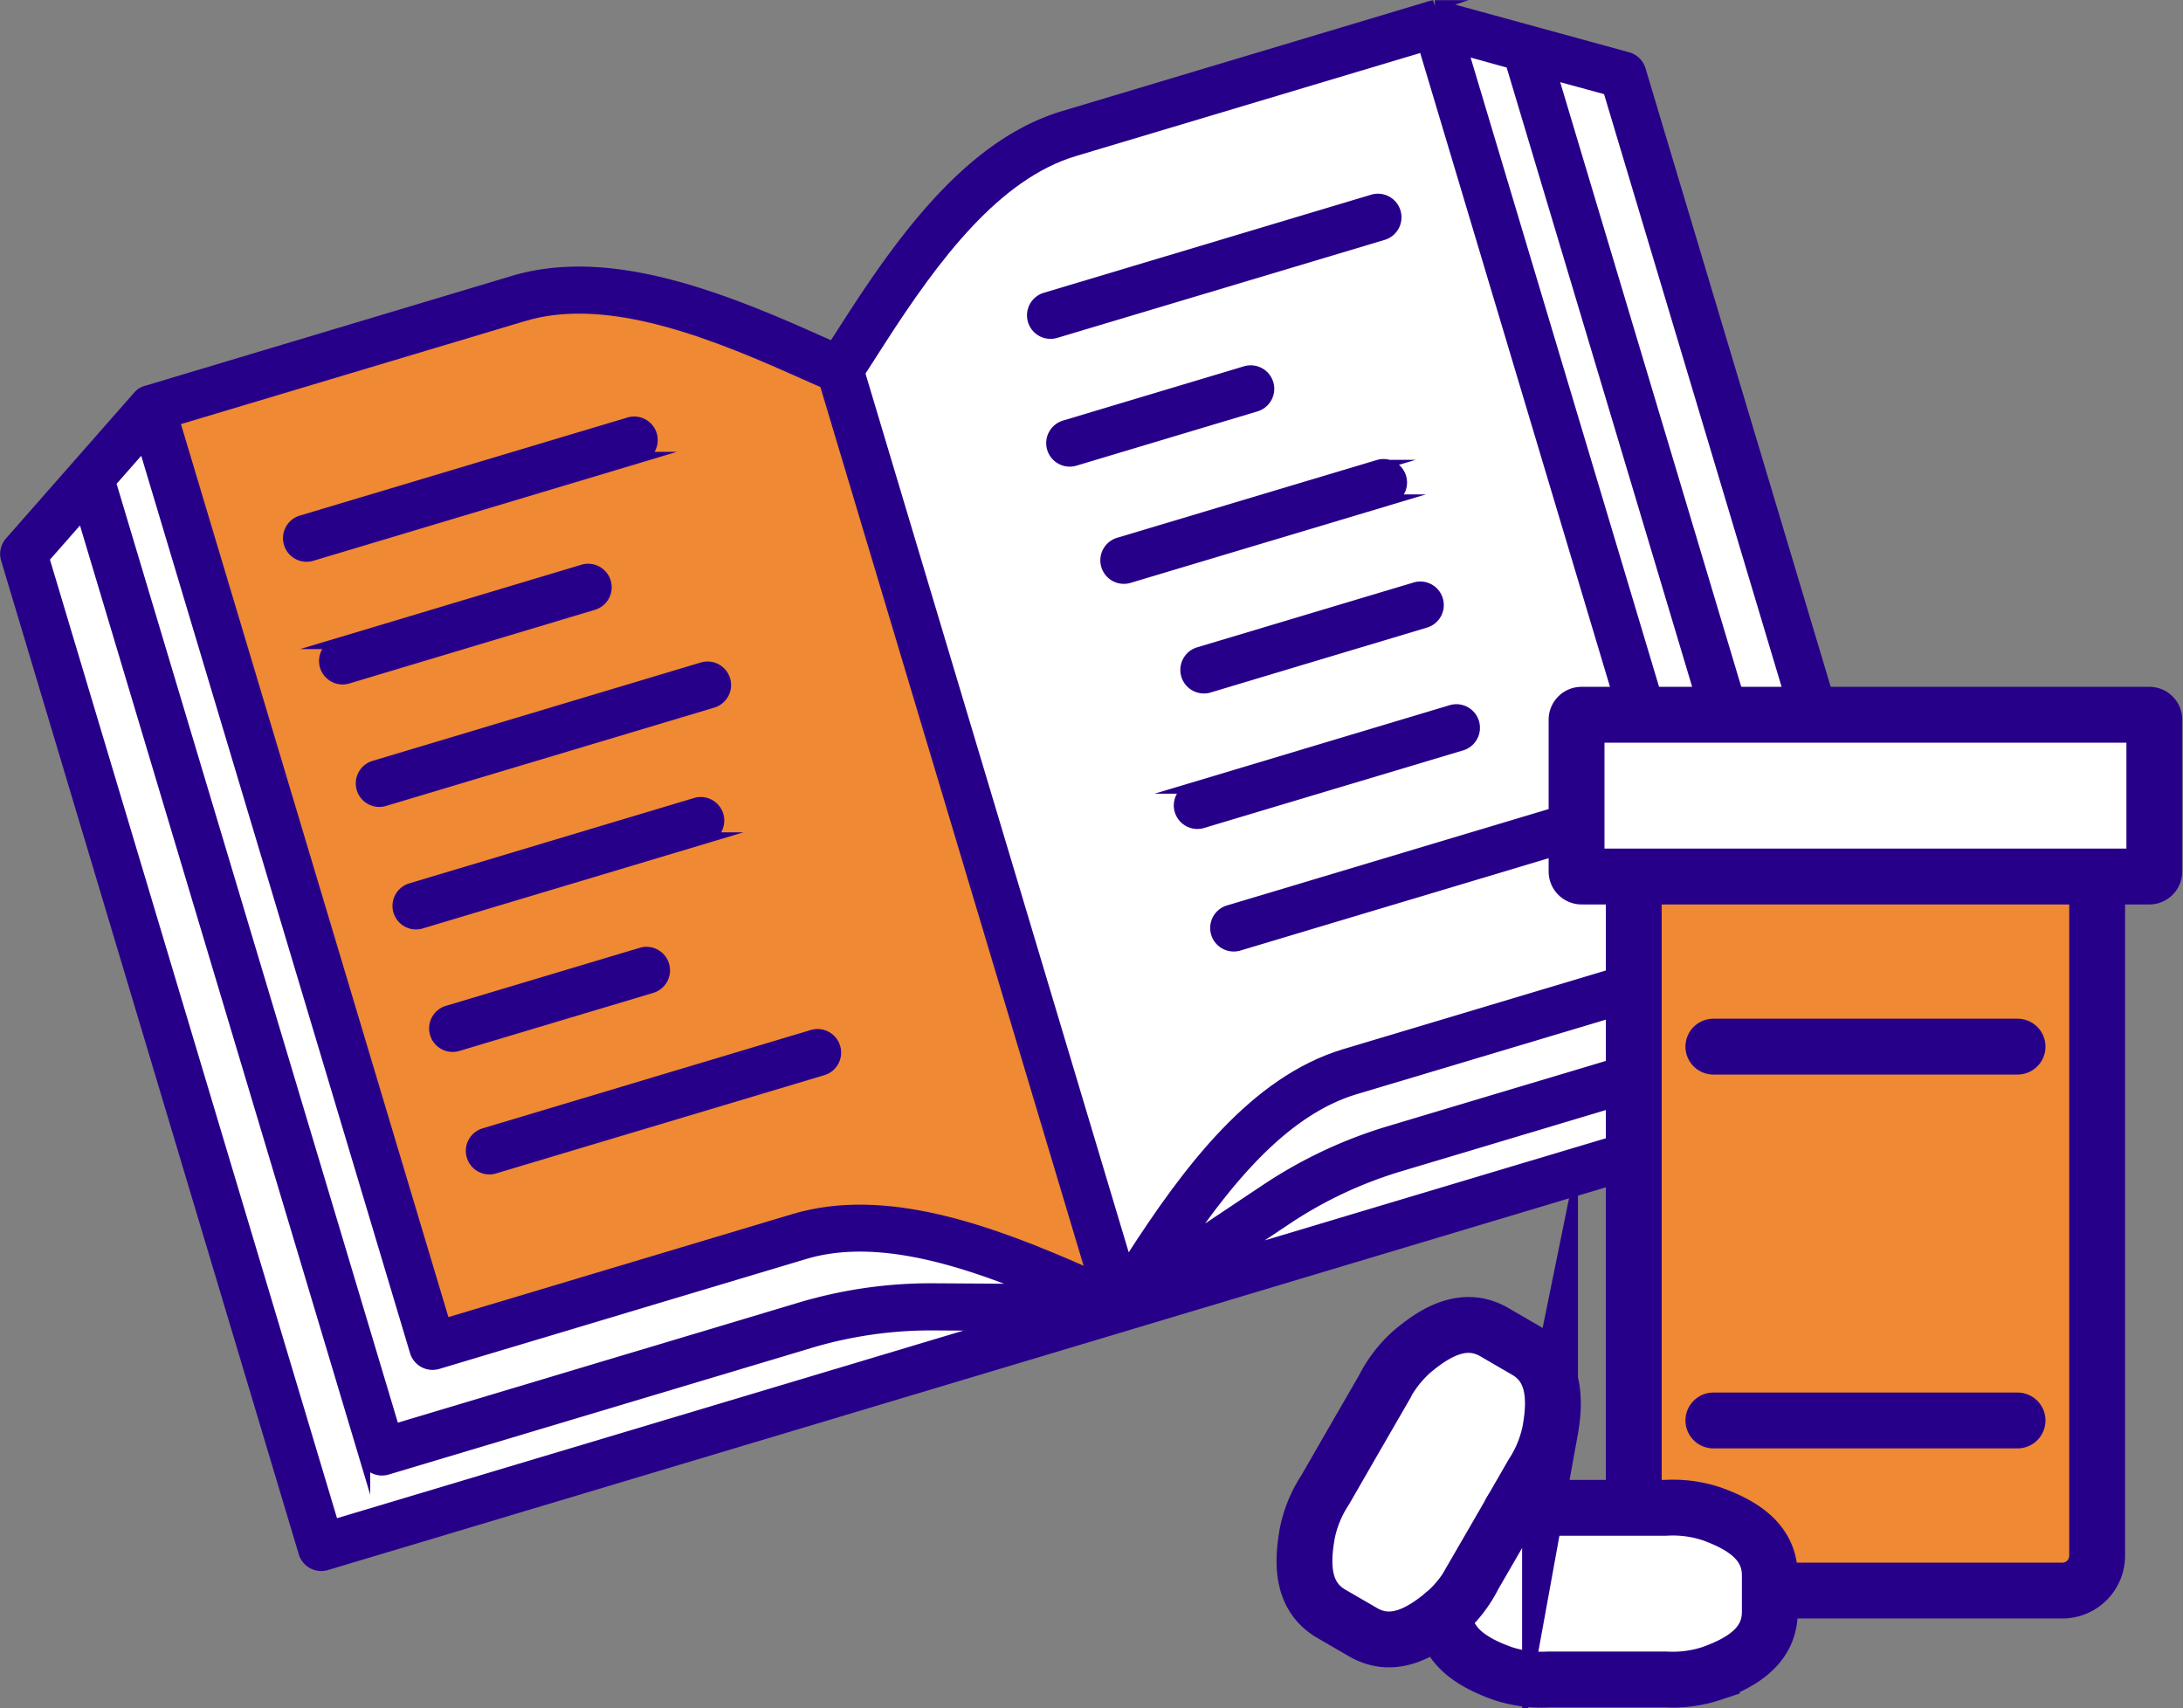 <svg id="Group_2373" data-name="Group 2373" xmlns="http://www.w3.org/2000/svg" xmlns:xlink="http://www.w3.org/1999/xlink" width="199" height="155.708" viewBox="0 0 199 155.708">
  <rect x="0" y="0" width="199" height="155.708" fill="#808080" stroke="none"/>
  <defs>
    <clipPath id="clip-path">
      <rect id="Rectangle_1181" data-name="Rectangle 1181" width="199" height="155.708" fill="none"/>
    </clipPath>
    <clipPath id="clip-path-2">
      <rect id="Rectangle_1178" data-name="Rectangle 1178" width="176.198" height="142.201" fill="none"/>
    </clipPath>
    <clipPath id="clip-path-4">
      <rect id="Rectangle_1180" data-name="Rectangle 1180" width="77.471" height="87.936" fill="none"/>
    </clipPath>
  </defs>
  <g id="Group_2372" data-name="Group 2372" clip-path="url(#clip-path)">
    <g id="Group_2367" data-name="Group 2367" transform="translate(0.514 0.514)">
      <g id="Group_2366" data-name="Group 2366" clip-path="url(#clip-path-2)">
        <g id="Group_2365" data-name="Group 2365">
          <g id="Group_2364" data-name="Group 2364" clip-path="url(#clip-path-2)">
            <path id="Path_12582" data-name="Path 12582" d="M176.628,96.918a1.647,1.647,0,0,1-1.1,2.049L102.635,120.8,29.746,142.631a1.646,1.646,0,0,1-2.049-1.1L.568,50.954a1.642,1.642,0,0,1,.346-1.562l11.605-13.2a1.374,1.374,0,0,1,.159-.169l.037-.037c.019-.02.047-.038.066-.057s.065-.046.094-.075a.032.032,0,0,0,.019-.009,1.729,1.729,0,0,1,.5-.224l33.377-10c8.183-2.45,17.629.907,26.625,4.891l2.525,1.123,1.5-2.329c5.321-8.276,11.372-16.273,19.554-18.723L130.411.566c.018,0,.037-.009.056-.009a.276.276,0,0,1,.084-.019c.028-.01.047-.01.075-.02s.056-.009.084-.009A.18.18,0,0,0,130.784.5h.178c.019,0,.038.009.057.009.046,0,.094.009.131.009l.009.009a1.094,1.094,0,0,1,.244.057l16.954,4.648a1.656,1.656,0,0,1,1.15,1.112Zm-3.62-.626-26.4-88.133-5.133-1.4L167.21,92.692a1.646,1.646,0,0,1-1.1,2.048l-38.558,11.55a38.461,38.461,0,0,0-10.249,4.817l-5.079,3.385Zm-9.417-4.228L137.845,6.111a1.747,1.747,0,0,1-.066-.365l-4.47-1.235,24.765,82.681a1.646,1.646,0,0,1-1.1,2.048L123.537,99.247c-6.182,1.853-11.185,7.65-15.636,14.168l7.575-5.05a41.913,41.913,0,0,1,11.128-5.227Zm-9.146-5.508L129.784,4.194,97.922,13.733c-7.164,2.152-12.757,9.6-17.732,17.348l-1.852,2.881,24.371,81.371.328-.514c5.311-8.267,11.363-16.264,19.554-18.723ZM99.558,116.268,75.187,34.906l-3.124-1.385c-8.407-3.74-17.179-6.892-24.342-4.751L15.858,38.31l24.671,82.362,31.853-9.539c8.192-2.45,17.647.9,26.634,4.891Zm-14.486,1.206,9.108.057c-7.3-3-14.673-5.1-20.854-3.246L39.893,124.3a1.646,1.646,0,0,1-2.048-1.1L13.081,40.526l-3.059,3.479a1.275,1.275,0,0,1,.15.346L35.918,130.3,72.9,119.223a41.549,41.549,0,0,1,12.168-1.749M30.372,139,91.16,120.8l-6.107-.038a38.519,38.519,0,0,0-11.2,1.609l-38.567,11.55a1.647,1.647,0,0,1-2.049-1.1L7.5,46.877l-3.516,4Z" transform="translate(-0.5 -0.5)" fill="#270089"/>
            <path id="Path_12583" data-name="Path 12583" d="M143.555,7.988l26.4,88.133-60.787,18.2,5.078-3.385a38.468,38.468,0,0,1,10.25-4.817l38.558-11.55a1.645,1.645,0,0,0,1.1-2.048L138.421,6.586Z" transform="translate(2.554 -0.329)" fill="#fff"/>
            <path id="Path_12584" data-name="Path 12584" d="M134.909,6l25.746,85.953-36.987,11.074a41.913,41.913,0,0,0-11.128,5.227l-7.575,5.05c4.451-6.518,9.454-12.316,15.636-14.168l33.433-10.006a1.644,1.644,0,0,0,1.1-2.048L130.373,4.4l4.47,1.234a1.683,1.683,0,0,0,.066.365" transform="translate(2.435 -0.39)" fill="#fff"/>
            <path id="Path_12585" data-name="Path 12585" d="M127.657,4.093l24.661,82.363-31.854,9.539c-8.192,2.459-14.242,10.456-19.554,18.723l-.327.514L76.212,33.861l1.852-2.881c4.975-7.744,10.567-15.2,17.731-17.348Zm13.046,73a1.645,1.645,0,0,0-.945-3.151L109.85,82.9a1.645,1.645,0,0,0,.945,3.151Zm-9.577-9.3a1.649,1.649,0,0,0-.944-3.16l-23.67,7.1a1.645,1.645,0,1,0,.944,3.151Zm-3.348-11.175a1.645,1.645,0,1,0-.945-3.151l-19.7,5.9a1.649,1.649,0,0,0,.945,3.16ZM124.43,45.457a1.645,1.645,0,1,0-.944-3.151l-23.67,7.089a1.645,1.645,0,1,0,.944,3.151Zm-.458-24.193a1.65,1.65,0,0,0-.945-3.161l-29.9,8.96a1.645,1.645,0,1,0,.945,3.151ZM112.366,36.9a1.645,1.645,0,0,0-.945-3.151L94.924,38.7a1.645,1.645,0,1,0,.945,3.151Z" transform="translate(1.627 -0.399)" fill="#fff"/>
            <path id="Path_12586" data-name="Path 12586" d="M140.918,73.139a1.652,1.652,0,0,1-1.1,2.048l-29.907,8.959a1.645,1.645,0,1,1-.945-3.151l29.907-8.959a1.645,1.645,0,0,1,2.048,1.1" transform="translate(2.515 1.508)" fill="#270089"/>
            <path id="Path_12587" data-name="Path 12587" d="M131.433,64.1a1.646,1.646,0,0,1-1.1,2.049l-23.67,7.088a1.644,1.644,0,1,1-.945-3.15l23.67-7.1a1.65,1.65,0,0,1,2.048,1.111" transform="translate(2.424 1.254)" fill="#270089"/>
            <path id="Path_12588" data-name="Path 12588" d="M128.069,53.227a1.637,1.637,0,0,1-1.1,2.048l-19.7,5.911a1.65,1.65,0,0,1-.945-3.161l19.7-5.9a1.645,1.645,0,0,1,2.048,1.1" transform="translate(2.44 0.949)" fill="#270089"/>
            <path id="Path_12589" data-name="Path 12589" d="M124.93,42.366a1.652,1.652,0,0,1-1.112,2.048L100.148,51.5a1.645,1.645,0,0,1-.945-3.151l23.669-7.089a1.652,1.652,0,0,1,2.058,1.1" transform="translate(2.241 0.643)" fill="#270089"/>
            <path id="Path_12590" data-name="Path 12590" d="M124.645,18.834a1.645,1.645,0,0,1-1.1,2.048l-29.9,8.95a1.645,1.645,0,0,1-.945-3.151l29.9-8.959a1.65,1.65,0,0,1,2.048,1.112" transform="translate(2.058 -0.018)" fill="#270089"/>
            <path id="Path_12591" data-name="Path 12591" d="M112.99,34.043a1.63,1.63,0,0,1-1.1,2.048l-16.5,4.947a1.645,1.645,0,1,1-.945-3.151l16.5-4.947a1.637,1.637,0,0,1,2.048,1.1" transform="translate(2.107 0.41)" fill="#270089"/>
            <path id="Path_12592" data-name="Path 12592" d="M74.768,34.153l24.371,81.362-.543-.243c-8.987-3.994-18.442-7.342-26.634-4.892l-31.853,9.539L15.439,37.557,47.3,28.018c7.164-2.142,15.936,1.01,24.343,4.751Zm-.2,62.611a1.65,1.65,0,0,0-.945-3.161l-29.9,8.96a1.645,1.645,0,1,0,.945,3.151ZM64.536,63.256a1.645,1.645,0,0,0-.944-3.152l-29.9,8.96a1.645,1.645,0,1,0,.944,3.151ZM63.919,75.61a1.645,1.645,0,0,0-.945-3.151L37.041,80.23a1.645,1.645,0,1,0,.945,3.151ZM58.972,89.264a1.645,1.645,0,1,0-.945-3.152L40.38,91.4a1.645,1.645,0,1,0,.945,3.151Zm-1.123-48.34a1.645,1.645,0,1,0-.944-3.152l-29.9,8.95a1.65,1.65,0,0,0,.944,3.161ZM53.632,54.353a1.645,1.645,0,0,0-.945-3.151L30.345,57.9a1.645,1.645,0,1,0,.945,3.151Z" transform="translate(-0.08 0.254)" fill="#ef8933"/>
            <path id="Path_12593" data-name="Path 12593" d="M93.92,116.437l-9.109-.057a41.542,41.542,0,0,0-12.167,1.749L35.659,129.2,9.913,43.258a1.336,1.336,0,0,0-.151-.345l3.059-3.479L37.584,122.1a1.646,1.646,0,0,0,2.048,1.1l33.433-10.016c6.182-1.853,13.551.243,20.855,3.245" transform="translate(-0.24 0.594)" fill="#fff"/>
            <path id="Path_12594" data-name="Path 12594" d="M91.065,119.537l-60.787,18.2L3.886,49.612l3.516-4,25.736,85.945a1.645,1.645,0,0,0,2.048,1.1l38.568-11.55a38.483,38.483,0,0,1,11.2-1.608Z" transform="translate(-0.405 0.768)" fill="#fff"/>
            <path id="Path_12595" data-name="Path 12595" d="M74.933,92.906a1.645,1.645,0,0,1-1.1,2.048l-29.9,8.95a1.645,1.645,0,1,1-.945-3.151l29.9-8.959a1.65,1.65,0,0,1,2.048,1.112" transform="translate(0.661 2.063)" fill="#270089"/>
            <path id="Path_12596" data-name="Path 12596" d="M65.173,60.313a1.644,1.644,0,0,1-1.1,2.048l-29.9,8.959a1.644,1.644,0,1,1-.945-3.15l29.9-8.96a1.646,1.646,0,0,1,2.048,1.1" transform="translate(0.387 1.148)" fill="#270089"/>
            <path id="Path_12597" data-name="Path 12597" d="M64.464,72.33a1.645,1.645,0,0,1-1.1,2.048L37.427,82.149A1.645,1.645,0,1,1,36.483,79l25.933-7.771a1.645,1.645,0,0,1,2.048,1.1" transform="translate(0.478 1.485)" fill="#270089"/>
            <path id="Path_12598" data-name="Path 12598" d="M59.436,85.61a1.65,1.65,0,0,1-1.112,2.048L40.676,92.942a1.645,1.645,0,0,1-.945-3.152l17.647-5.283a1.651,1.651,0,0,1,2.057,1.1" transform="translate(0.569 1.859)" fill="#270089"/>
            <path id="Path_12599" data-name="Path 12599" d="M58.669,38.591a1.645,1.645,0,0,1-1.1,2.048L27.668,49.6a1.649,1.649,0,0,1-.945-3.16l29.9-8.95a1.645,1.645,0,0,1,2.048,1.1" transform="translate(0.204 0.537)" fill="#270089"/>
            <path id="Path_12600" data-name="Path 12600" d="M54.36,51.654a1.645,1.645,0,0,1-1.1,2.048L30.914,60.4a1.645,1.645,0,1,1-.944-3.151l22.342-6.7a1.645,1.645,0,0,1,2.048,1.1" transform="translate(0.295 0.904)" fill="#270089"/>
          </g>
        </g>
      </g>
    </g>
    <path id="Path_12601" data-name="Path 12601" d="M27.668,49.6l29.9-8.959a1.645,1.645,0,0,0-.945-3.152l-29.9,8.95a1.65,1.65,0,0,0,.945,3.161Z" transform="translate(0.718 1.051)" fill="none" stroke="#270089" stroke-miterlimit="10" stroke-width="1"/>
    <path id="Path_12602" data-name="Path 12602" d="M30.915,60.4l22.342-6.7a1.645,1.645,0,1,0-.945-3.151l-22.342,6.7a1.645,1.645,0,1,0,.945,3.151Z" transform="translate(0.809 1.418)" fill="none" stroke="#270089" stroke-miterlimit="10" stroke-width="1"/>
    <path id="Path_12603" data-name="Path 12603" d="M34.171,71.321l29.9-8.959a1.645,1.645,0,0,0-.945-3.152l-29.9,8.96a1.645,1.645,0,1,0,.945,3.151Z" transform="translate(0.901 1.662)" fill="none" stroke="#270089" stroke-miterlimit="10" stroke-width="1"/>
    <path id="Path_12604" data-name="Path 12604" d="M37.428,82.149l25.933-7.771a1.645,1.645,0,1,0-.945-3.152L36.483,79a1.645,1.645,0,1,0,.945,3.151Z" transform="translate(0.992 1.999)" fill="none" stroke="#270089" stroke-miterlimit="10" stroke-width="1"/>
    <path id="Path_12605" data-name="Path 12605" d="M40.675,92.942l17.647-5.283a1.645,1.645,0,1,0-.945-3.152L39.73,89.791a1.645,1.645,0,1,0,.945,3.151Z" transform="translate(1.083 2.373)" fill="none" stroke="#270089" stroke-miterlimit="10" stroke-width="1"/>
    <path id="Path_12606" data-name="Path 12606" d="M74.933,92.906a1.65,1.65,0,0,0-2.048-1.112l-29.9,8.959a1.645,1.645,0,1,0,.945,3.151l29.9-8.95A1.645,1.645,0,0,0,74.933,92.906Z" transform="translate(1.175 2.577)" fill="none" stroke="#270089" stroke-miterlimit="10" stroke-width="1"/>
    <path id="Path_12607" data-name="Path 12607" d="M148.357,5.232,131.4.584a1.019,1.019,0,0,0-.243-.056l-.009-.01c-.038,0-.084-.009-.132-.009-.018,0-.037-.009-.055-.009h-.178a.183.183,0,0,1-.075.009c-.028,0-.056.009-.084.009s-.046.01-.074.02a.27.27,0,0,0-.084.019c-.018,0-.038.009-.057.009L96.978,10.582C88.794,13.032,82.744,21.028,77.422,29.3l-1.5,2.329L73.4,30.51c-9-3.984-18.442-7.341-26.625-4.891l-33.377,10a1.735,1.735,0,0,0-.506.224.032.032,0,0,1-.019.009c-.028.029-.065.047-.094.075s-.046.038-.065.057l-.038.037a1.366,1.366,0,0,0-.158.169L.914,49.392a1.642,1.642,0,0,0-.345,1.562L27.7,141.528a1.645,1.645,0,0,0,2.048,1.1L102.636,120.8l72.889-21.837a1.645,1.645,0,0,0,1.1-2.048L149.508,6.345A1.66,1.66,0,0,0,148.357,5.232Z" transform="translate(0.014 0.014)" fill="none" stroke="#270089" stroke-miterlimit="10" stroke-width="1"/>
    <path id="Path_12608" data-name="Path 12608" d="M154.034,89.131a1.643,1.643,0,0,0,1.1-2.047L130.373,4.4l4.47,1.236a1.686,1.686,0,0,0,.066.364l25.746,85.954-36.987,11.073a41.882,41.882,0,0,0-11.128,5.227l-7.576,5.05c4.452-6.518,9.455-12.317,15.637-14.167Z" transform="translate(2.949 0.124)" fill="none" stroke="#270089" stroke-miterlimit="10" stroke-width="1"/>
    <path id="Path_12609" data-name="Path 12609" d="M78.063,30.98c4.975-7.744,10.568-15.2,17.732-17.348l31.862-9.539,24.661,82.363-31.853,9.539c-8.193,2.459-14.243,10.455-19.555,18.723l-.327.514L76.211,33.861Z" transform="translate(2.142 0.115)" fill="none" stroke="#270089" stroke-miterlimit="10" stroke-width="1"/>
    <path id="Path_12610" data-name="Path 12610" d="M15.439,37.557,47.3,28.018c7.164-2.142,15.936,1.01,24.343,4.751l3.123,1.384,24.371,81.362-.542-.243c-8.988-3.994-18.442-7.342-26.635-4.892l-31.853,9.539Z" transform="translate(0.434 0.768)" fill="none" stroke="#270089" stroke-miterlimit="10" stroke-width="1"/>
    <path id="Path_12611" data-name="Path 12611" d="M12.821,39.433,37.584,122.1a1.645,1.645,0,0,0,2.048,1.1l33.434-10.016c6.181-1.852,13.55.243,20.854,3.245l-9.108-.056a41.515,41.515,0,0,0-12.168,1.749L35.658,129.2,9.912,43.258a1.268,1.268,0,0,0-.15-.345Z" transform="translate(0.274 1.108)" fill="none" stroke="#270089" stroke-miterlimit="10" stroke-width="1"/>
    <path id="Path_12612" data-name="Path 12612" d="M30.277,137.735,3.886,49.611l3.516-4,25.736,85.944a1.647,1.647,0,0,0,2.049,1.1l38.567-11.55a38.519,38.519,0,0,1,11.2-1.609l6.107.038Z" transform="translate(0.109 1.282)" fill="none" stroke="#270089" stroke-miterlimit="10" stroke-width="1"/>
    <path id="Path_12613" data-name="Path 12613" d="M169.955,96.121l-60.787,18.2,5.078-3.385a38.468,38.468,0,0,1,10.25-4.817l38.558-11.55a1.645,1.645,0,0,0,1.1-2.048L138.421,6.586l5.134,1.4Z" transform="translate(3.068 0.185)" fill="none" stroke="#270089" stroke-miterlimit="10" stroke-width="1"/>
    <path id="Path_12614" data-name="Path 12614" d="M93.643,29.832l29.9-8.95a1.65,1.65,0,0,0-.945-3.161l-29.9,8.96a1.645,1.645,0,0,0,.945,3.151Z" transform="translate(2.572 0.496)" fill="none" stroke="#270089" stroke-miterlimit="10" stroke-width="1"/>
    <path id="Path_12615" data-name="Path 12615" d="M95.39,41.038l16.5-4.947a1.645,1.645,0,0,0-.945-3.151l-16.5,4.947a1.645,1.645,0,1,0,.945,3.151Z" transform="translate(2.621 0.924)" fill="none" stroke="#270089" stroke-miterlimit="10" stroke-width="1"/>
    <path id="Path_12616" data-name="Path 12616" d="M122.872,41.263,99.2,48.352a1.645,1.645,0,0,0,.945,3.151l23.67-7.089a1.645,1.645,0,1,0-.945-3.151Z" transform="translate(2.755 1.157)" fill="none" stroke="#270089" stroke-miterlimit="10" stroke-width="1"/>
    <path id="Path_12617" data-name="Path 12617" d="M126.021,52.124l-19.7,5.9a1.649,1.649,0,0,0,.945,3.16l19.7-5.911a1.645,1.645,0,1,0-.945-3.151Z" transform="translate(2.954 1.463)" fill="none" stroke="#270089" stroke-miterlimit="10" stroke-width="1"/>
    <path id="Path_12618" data-name="Path 12618" d="M106.66,73.235l23.67-7.089a1.65,1.65,0,0,0-.945-3.161l-23.67,7.1a1.645,1.645,0,0,0,.945,3.151Z" transform="translate(2.938 1.768)" fill="none" stroke="#270089" stroke-miterlimit="10" stroke-width="1"/>
    <path id="Path_12619" data-name="Path 12619" d="M138.87,72.036l-29.907,8.959a1.645,1.645,0,0,0,.945,3.152l29.907-8.96a1.645,1.645,0,0,0-.945-3.151Z" transform="translate(3.029 2.022)" fill="none" stroke="#270089" stroke-miterlimit="10" stroke-width="1"/>
    <g id="Group_2371" data-name="Group 2371" transform="translate(118.912 65.155)">
      <g id="Group_2370" data-name="Group 2370" clip-path="url(#clip-path-4)">
        <g id="Group_2369" data-name="Group 2369">
          <g id="Group_2368" data-name="Group 2368" clip-path="url(#clip-path-4)">
            <path id="Path_12620" data-name="Path 12620" d="M192.455,63.823V77.665a.459.459,0,0,1-.459.458H140.253a.459.459,0,0,1-.459-.458V63.823a.452.452,0,0,1,.459-.449H192a.451.451,0,0,1,.459.449" transform="translate(-114.984 -63.374)" fill="#fff"/>
            <path id="Path_12621" data-name="Path 12621" d="M187.1,77.981v61.648a3.178,3.178,0,0,1-3.18,3.18H157.263v-1.347c.019-3.151-2.591-4.676-5.294-5.648a11.246,11.246,0,0,0-4.2-.552h-2.908V77.719H187.1Z" transform="translate(-114.841 -62.971)" fill="#ef8933"/>
            <path id="Path_12622" data-name="Path 12622" d="M157.734,143.134c.018,3.161-2.591,4.676-5.294,5.648a11.245,11.245,0,0,1-4.2.552h-10.68a11.269,11.269,0,0,1-4.208-.552c-2.646-.954-5.2-2.431-5.284-5.452a.555.555,0,0,0,.094-.075,11.18,11.18,0,0,0,2.582-3.366l2.675-4.62.729-1.272a13.005,13.005,0,0,1,3.413-.308h10.68a11.266,11.266,0,0,1,4.2.551c2.7.973,5.312,2.5,5.294,5.649v3.245Z" transform="translate(-115.313 -61.398)" fill="#fff"/>
            <path id="Path_12623" data-name="Path 12623" d="M135.807,119.78c2.749,1.552,2.758,4.573,2.244,7.4a11.2,11.2,0,0,1-1.618,3.919l-1.935,3.357-6.079,9.333c-2.169,1.815-4.76,3.264-7.444,1.684l-2.806-1.627c-2.749-1.562-2.758-4.573-2.244-7.406a11.226,11.226,0,0,1,1.618-3.91l2.665-4.629,2.675-4.63a11.288,11.288,0,0,1,2.581-3.358c2.189-1.852,4.817-3.357,7.538-1.758Z" transform="translate(-115.662 -61.854)" fill="#fff"/>
            <path id="Path_12624" data-name="Path 12624" d="M134.148,133.989l-.73,1.272-2.674,4.62a11.18,11.18,0,0,1-2.582,3.366.555.555,0,0,1-.094.075Z" transform="translate(-115.313 -61.39)" fill="#fff"/>
          </g>
        </g>
      </g>
    </g>
    <path id="Path_12625" data-name="Path 12625" d="M186.764,77.974v61.648a3.178,3.178,0,0,1-3.18,3.18H156.969" transform="translate(4.411 2.191)" fill="none" stroke="#270089" stroke-linecap="round" stroke-miterlimit="22.926" stroke-width="5.09"/>
    <line id="Line_154" data-name="Line 154" y1="57.084" transform="translate(148.932 80.165)" fill="none" stroke="#270089" stroke-linecap="round" stroke-miterlimit="22.926" stroke-width="5.09"/>
    <path id="Path_12626" data-name="Path 12626" d="M145,78.122h-4.751a.459.459,0,0,1-.459-.459V63.823a.451.451,0,0,1,.459-.449H192a.451.451,0,0,1,.459.449v13.84a.459.459,0,0,1-.459.459H145Z" transform="translate(3.928 1.781)" fill="none" stroke="#270089" stroke-linecap="round" stroke-miterlimit="22.926" stroke-width="5.09"/>
    <line id="Line_155" data-name="Line 155" x2="27.729" transform="translate(156.189 95.409)" fill="none" stroke="#270089" stroke-linecap="round" stroke-miterlimit="22.926" stroke-width="5.09"/>
    <line id="Line_156" data-name="Line 156" x2="27.729" transform="translate(156.189 129.487)" fill="none" stroke="#270089" stroke-linecap="round" stroke-miterlimit="22.926" stroke-width="5.09"/>
    <path id="Path_12627" data-name="Path 12627" d="M134.148,134a13.005,13.005,0,0,1,3.413-.308h10.68a11.246,11.246,0,0,1,4.2.552c2.7.973,5.312,2.5,5.294,5.648v3.245c.018,3.161-2.591,4.676-5.294,5.648a11.245,11.245,0,0,1-4.2.552h-10.68a11.269,11.269,0,0,1-4.208-.552c-2.646-.954-5.2-2.431-5.284-5.452" transform="translate(3.599 3.757)" fill="none" stroke="#270089" stroke-linecap="round" stroke-miterlimit="22.926" stroke-width="5.09"/>
    <path id="Path_12628" data-name="Path 12628" d="M134.5,134.453l-.73,1.272-2.674,4.62a11.18,11.18,0,0,1-2.582,3.366.555.555,0,0,1-.094.075c-2.169,1.815-4.76,3.264-7.443,1.683l-2.806-1.626c-2.75-1.562-2.759-4.573-2.244-7.407a11.218,11.218,0,0,1,1.617-3.909l2.666-4.63,2.674-4.628a11.291,11.291,0,0,1,2.582-3.358c2.188-1.852,4.817-3.357,7.538-1.758l2.8,1.627c2.75,1.552,2.759,4.573,2.245,7.4a11.185,11.185,0,0,1-1.618,3.918Z" transform="translate(3.25 3.301)" fill="none" stroke="#270089" stroke-linecap="round" stroke-miterlimit="22.926" stroke-width="5.09"/>
  </g>
</svg>
